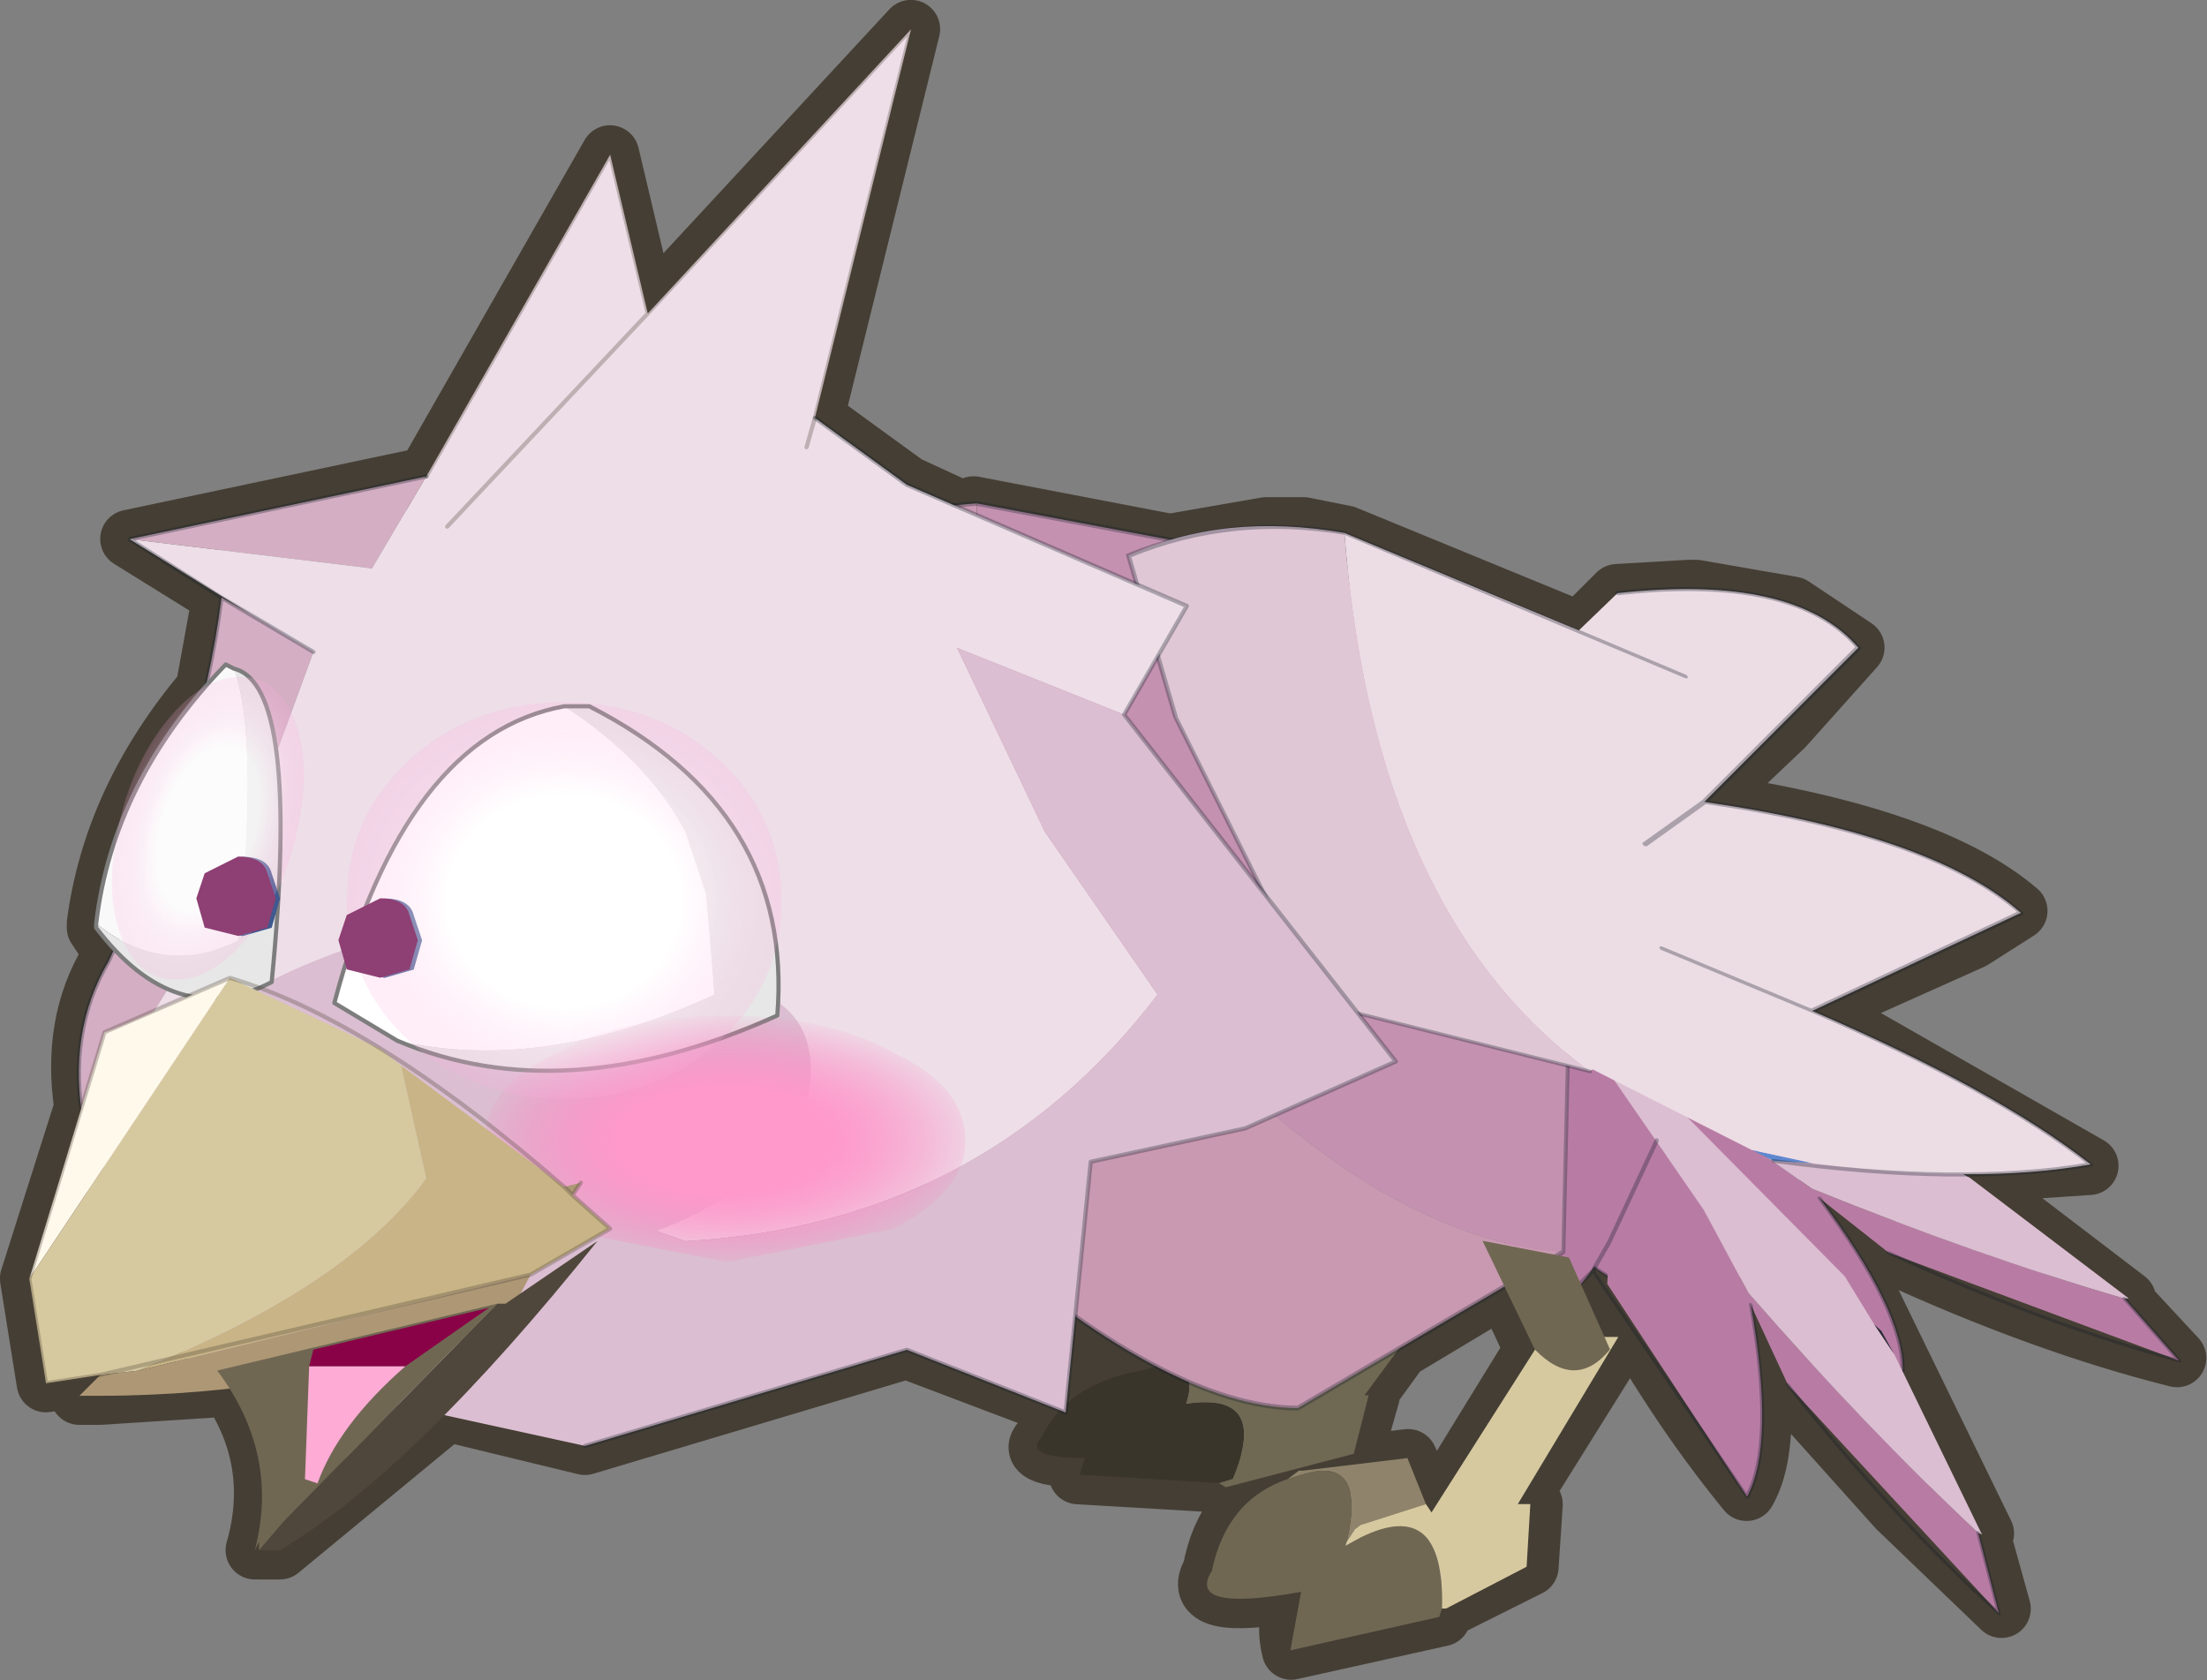 <?xml version="1.0" encoding="UTF-8" standalone="no"?>
<!DOCTYPE svg PUBLIC "-//W3C//DTD SVG 1.1//EN" "http://www.w3.org/Graphics/SVG/1.1/DTD/svg11.dtd">
<svg width="100%" height="100%" viewBox="0 0 1571 1196" version="1.1" xmlns="http://www.w3.org/2000/svg" xmlns:xlink="http://www.w3.org/1999/xlink" xml:space="preserve" xmlns:serif="http://www.serif.com/" style="fill-rule:evenodd;clip-rule:evenodd;stroke-linecap:round;stroke-linejoin:round;">
    <rect x="0" y="0" width="1571" height="1196" fill="#808080" stroke="none"/>
    <g transform="matrix(1,0,0,1,780.477,1362.88)">
        <g transform="matrix(10,0,0,10,0,0)">
            <g id="shape0" transform="matrix(5.949,0,0,5.949,-2.5,-30.701)">
                <path d="M7.7,-8.15C9.5,-7.883 10.75,-7.45 11.45,-6.85L10.9,-6.5L9,-5.65L8.95,-5.65L9.5,-5.4L12.3,-3.8L10.8,-3.7L10.85,-3.65L12.75,-2.2L12.7,-2.2L13.35,-1.5C12.283,-1.767 11.133,-2.183 9.9,-2.75L9.1,-3.4L10.05,-1.45L11.05,0.6L11,0.55L11,0.6L11.25,1.5L10,0.3L8.7,-1.15L8.7,-1.2L8.25,-2.15L8.25,-2.1C8.45,-1.033 8.433,-0.3 8.2,0.1C7.6,-0.633 7.05,-1.467 6.55,-2.4L6.55,-2.45L6.4,-2.55L6.35,-2.6L6.2,-2.4L6.2,-2.35L6.5,-1.75L6.7,-1.75L5.45,0.25L5.65,0.25L5.6,1L4.6,1.5L4.55,1.5L4.55,1.6L2.75,2C2.683,1.733 2.717,1.5 2.85,1.3C1.95,1.467 1.6,1.383 1.8,1.05C1.9,0.483 2.2,0.117 2.7,-0.05L2.85,-0.15L2.9,-0.15L4.15,-0.3L4.45,0.35L5.65,-1.6L5.3,-2.35L4.05,-1.6L3.65,-1.05L3.7,-1.05L3.5,-0.35L2,0.05L1.9,0L0.2,-0.1L0.3,-0.3C-0.233,-0.3 -0.4,-0.383 -0.2,-0.55L0,-0.9L-1.85,-1.6L-5.7,-0.45L-7.35,-0.85L-9.35,0.8L-9.6,0.8L-9.6,0.7L-9.65,0.8C-9.45,0.1 -9.55,-0.55 -9.95,-1.15L-11.5,-1.05L-11.75,-1.05L-11.5,-1.3L-12.15,-1.2L-12.35,-2.45L-11.7,-4.5C-11.8,-5.167 -11.7,-5.75 -11.4,-6.25L-11.35,-6.4L-11.45,-6.5L-11.55,-6.65L-11.55,-6.7C-11.417,-7.7 -10.983,-8.633 -10.25,-9.5L-10.05,-10.6L-9.7,-10.4L-11.15,-11.3L-7.6,-12.05L-5.4,-15.9L-4.95,-14L-1.8,-17.4L-2.95,-12.75L-1.85,-11.95L-1.2,-11.65L-1.05,-11.7L1.3,-11.25L2.45,-11.45L2.9,-11.45L3.4,-11.35L6.2,-10.2L6.65,-10.65L7.5,-10.7L7.6,-10.7L8.75,-10.5L9.5,-10L8.65,-9.05L7.7,-8.15M1.15,-1.4L0.15,-2L0.05,-0.95C0.25,-1.15 0.55,-1.283 0.95,-1.35L1.15,-1.4M3.6,0.5L4,0.35" style="fill:none;fill-rule:nonzero;stroke:#453e34;stroke-width:0.7px;"/>
            </g>
            <g id="sprite0" transform="matrix(5.895,-0.42,1.536,4.591,38.25,-58.05)">
                <g id="sprite1" transform="matrix(1,0,0,1,1.7,1.45)">
                    <g id="shape1">
                        <path d="M3.3,2.1L3.7,3.1L0.7,1.15L0.1,0.25C0.467,1.45 0.567,2.35 0.4,2.95L-1.7,0.8L-1.75,0.2C-1.917,0.767 -2.117,1.217 -2.35,1.55C-2.917,1.05 -3.35,0.4 -3.65,-0.4L-2.95,-3.1L-2.05,-1.95L-2.1,-2.2L-2.05,-2.15L-0.65,-0.8L0.05,0.1C1.183,0.9 2.267,1.567 3.3,2.1" style="fill:#b87ca4;"/>
                        <path d="M-2.05,-2.15L-2.05,-2.6L1.2,-0.7L1.65,-0.2L1.95,0.1L3.35,2.1L3.3,2.1C2.267,1.567 1.183,0.9 0.05,0.1L-0.65,-0.8L-2.05,-2.15" style="fill:#dbbed1;"/>
                    </g>
                </g>
                <g id="shape2">
                    <path d="M3.65,1.55L3.35,1.25L3.45,1.3L3.65,1.55" style="fill:#292b36;"/>
                    <path d="M5.05,3.55L5,3.55L5.05,3.55" style="fill:#464354;"/>
                    <path d="M0.35,-0.05L-0.05,1.65L-0.2,2.15L2.1,4.4C2.267,3.8 2.167,2.9 1.8,1.7M2.4,2.6C3.433,3.433 4.433,4.083 5.4,4.55L5,3.55M-1.95,1.05C-1.65,1.85 -1.217,2.5 -0.65,3L-0.2,2.15" style="fill:none;fill-rule:nonzero;stroke:#0f1926;stroke-opacity:0.3;stroke-width:0.05px;"/>
                </g>
            </g>
            <g id="sprite01" serif:id="sprite0" transform="matrix(5.463,2.295,-0.706,4.802,37.95,-55.7)">
                <g id="sprite11" serif:id="sprite1" transform="matrix(1,0,0,1,1.7,1.45)">
                    <g id="shape11" serif:id="shape1">
                        <path d="M3.3,2.1L3.7,3.1L0.7,1.15L0.1,0.25C0.467,1.45 0.567,2.35 0.4,2.95L-1.7,0.8L-1.75,0.2C-1.917,0.767 -2.117,1.217 -2.35,1.55C-2.917,1.05 -3.35,0.4 -3.65,-0.4L-2.95,-3.1L-2.05,-1.95L-2.1,-2.2L-2.05,-2.15L-0.65,-0.8L0.05,0.1C1.183,0.9 2.267,1.567 3.3,2.1" style="fill:#b87ca4;"/>
                        <path d="M-2.05,-2.15L-2.05,-2.6L1.2,-0.7L1.65,-0.2L1.95,0.1L3.35,2.1L3.3,2.1C2.267,1.567 1.183,0.9 0.05,0.1L-0.65,-0.8L-2.05,-2.15" style="fill:#dbbed1;"/>
                    </g>
                </g>
                <g id="shape21" serif:id="shape2">
                    <path d="M3.65,1.55L3.35,1.25L3.45,1.3L3.65,1.55" style="fill:#292b36;"/>
                    <path d="M5.05,3.55L5,3.55L5.05,3.55" style="fill:#464354;"/>
                    <path d="M0.35,-0.05L-0.05,1.65L-0.2,2.15L2.1,4.4C2.267,3.8 2.167,2.9 1.8,1.7M2.4,2.6C3.433,3.433 4.433,4.083 5.4,4.55L5,3.55M-1.95,1.05C-1.65,1.85 -1.217,2.5 -0.65,3L-0.2,2.15" style="fill:none;fill-rule:nonzero;stroke:#0f1926;stroke-opacity:0.3;stroke-width:0.05px;"/>
                </g>
            </g>
            <g id="sprite2" transform="matrix(5.949,0,-1.941,5.949,21.9,-44.7)">
                <g id="shape3">
                    <path d="M-2.65,0.95L-2.55,0.95L-2.65,0.95" style="fill:#6f6853;"/>
                    <path d="M-2.55,0.95C-2.283,0.95 -2.15,1.1 -2.15,1.4C-1.517,1.3 -1.233,1.6 -1.3,2.3L-1.45,2.35L-3.15,2.25L-3.15,2.05C-3.65,2.05 -3.85,1.967 -3.75,1.8C-3.683,1.367 -3.367,1.1 -2.8,1L-2.65,0.95L-2.55,0.95" style="fill:#3a352b;"/>
                </g>
                <g id="cR_Pied01" transform="matrix(1,0,0,1,-0.95,1)">
                    <g id="shape4">
                        <path d="M-0.1,0.1L0.65,-1.4L1.6,-1.4L0.9,0.3L0.95,0.3L1,1L-0.4,1.4L-0.5,1.35L-0.35,1.3C-0.283,0.6 -0.567,0.3 -1.2,0.4C-1.2,0.1 -1.333,-0.05 -1.6,-0.05L-0.45,-0.05L-0.1,0.1" style="fill:#6f6853;"/>
                    </g>
                </g>
            </g>
            <g id="sprite4" transform="matrix(3.767,-4.755,4.124,4.985,18.9,-56.6)">
                <g id="cR_Corps" transform="matrix(1,0,0,1,-0.2,-3.05)">
                    <g id="shape5">
                        <path d="M1.05,5.75L-2.6,4.5C-3.4,3.733 -3.967,2.333 -4.3,0.3C-4.567,-1.533 -3.983,-3.533 -2.55,-5.7C-0.983,-5.9 0.317,-5.55 1.35,-4.65C-0.25,-3.217 -0.95,-1.367 -0.75,0.9C-0.583,3.033 0.017,4.65 1.05,5.75" style="fill:#c999b1;"/>
                        <path d="M1.35,-4.65L4.2,-0.95L4.3,2.95L1.05,5.75C0.017,4.65 -0.583,3.033 -0.75,0.9C-0.95,-1.367 -0.25,-3.217 1.35,-4.65" style="fill:#c491b0;"/>
                    </g>
                </g>
                <g id="shape6">
                    <path d="M4.1,-0.1L0.85,2.7L-2.8,1.45C-3.6,0.683 -4.167,-0.717 -4.5,-2.75C-4.767,-4.583 -4.183,-6.583 -2.75,-8.75C-1.183,-8.95 0.117,-8.6 1.15,-7.7L4,-4L4.1,-0.1Z" style="fill:none;fill-rule:nonzero;stroke:#101b26;stroke-opacity:0.3;stroke-width:0.05px;"/>
                </g>
            </g>
            <g id="sprite6" transform="matrix(5.949,0,-1.941,5.949,33.5,-38.15)">
                <g id="shape7">
                    <path d="M-2.95,1.2L-2.85,1.1L-2.8,1.1L-1.6,0.95L-1.2,1.5L-1.9,1.75L-1.95,1.8L-2,1.95C-2.067,1.25 -2.333,0.983 -2.8,1.15L-2.95,1.2" style="fill:#8f846b;"/>
                    <path d="M-2,1.95L-2,2L-1.85,1.9C-1.283,1.567 -0.867,1.85 -0.6,2.75L-0.6,2.85L-2.25,3.25L-2.35,2.55C-3.217,2.717 -3.6,2.633 -3.5,2.3C-3.567,1.733 -3.383,1.367 -2.95,1.2L-2.8,1.15C-2.333,0.983 -2.067,1.25 -2,1.95" style="fill:#706753;"/>
                </g>
                <g id="cR_Pied00" transform="matrix(1,0,0,1,-0.75,1.1)">
                    <g id="shape8">
                        <path d="M1.2,-1.6L0.65,0.4L0.8,0.4L1,1.15L0.2,1.65L0.15,1.65C-0.117,0.75 -0.533,0.467 -1.1,0.8L-1.25,0.9L-1.25,0.85L-1.2,0.7L-1.15,0.65L-0.45,0.4L-0.35,0.5L0.3,-1.6L1.2,-1.6" style="fill:#d6c9a0;"/>
                        <path d="M1.15,-1.45C0.983,-1.117 0.683,-1.117 0.25,-1.45L-0.8,-2.75L0.3,-2.55L1.15,-1.45" style="fill:#706753;"/>
                    </g>
                </g>
            </g>
            <g id="sprite8" transform="matrix(4.768,-2.499,5.501,5.16,8.5,-91.95)">
                <g id="cR_Aile01" transform="matrix(1,0,0,1,1.5,3.9)">
                    <g id="shape9">
                        <path d="M-1.3,3.65L-1.65,3.45L-1.75,3.25L-1.3,3.65" style="fill:#5e87cf;"/>
                        <path d="M-2.5,1.8L-4.4,-0.05L-2.85,-3.25L-1.65,-4.9C-0.75,-4.867 0.017,-4.6 0.65,-4.1C-1.75,-1.767 -2.8,0.2 -2.5,1.8" style="fill:#e0c7d5;"/>
                        <path d="M0.65,-4.1L1.9,-2.15L2.65,-2.3C3.917,-1.867 4.5,-1.333 4.4,-0.7L1.35,-0.05C2.583,0.85 3.217,1.667 3.25,2.4L0.25,2.3C0.883,3.333 1.25,4.217 1.35,4.95C0.483,4.717 -0.4,4.283 -1.3,3.65L-1.75,3.25L-2.45,1.8L-2.5,1.8C-2.8,0.2 -1.75,-1.767 0.65,-4.1" style="fill:#ecdce4;"/>
                    </g>
                </g>
                <g id="shape10">
                    <path d="M-1,5.7L-2.9,3.85L-1.35,0.65L-0.15,-1C0.783,-0.933 1.55,-0.667 2.15,-0.2L3.95,2.65M1.85,3.95L2.85,3.85L5.9,3.2C6,2.567 5.417,2.033 4.15,1.6M-0.15,7.35C0.883,8.083 1.883,8.583 2.85,8.85C2.75,8.117 2.383,7.233 1.75,6.2L0.95,4.95M2.85,3.85C4.083,4.75 4.717,5.567 4.75,6.3L1.75,6.2" style="fill:none;fill-rule:nonzero;stroke:#0f1a26;stroke-opacity:0.3;stroke-width:0.05px;"/>
                </g>
            </g>
            <g id="sprite10" transform="matrix(5.949,0,0,5.949,-24.8,-64.3)">
                <g id="cR_Tete" transform="matrix(1,0,0,1,-0.1,-3.25)">
                    <g id="shape111" serif:id="shape11">
                        <path d="M-7.85,4.6C-7.983,3.867 -7.883,3.217 -7.55,2.65C-6.817,1.083 -6.367,-0.367 -6.2,-1.7L-5.85,-1.5L-5.1,-1.05L-6.2,1.95L-7.85,4.6M-7.3,-2.4L-3.75,-3.15L-4.4,-2.05L-7.3,-2.4" style="fill:#d4aec3;"/>
                        <path d="M-3.75,-3.15L-1.55,-7L-1.1,-5.1L2.05,-8.5L0.9,-3.85L2,-3.05L5.35,-1.6L4.6,-0.3L2.6,-1.1L3.65,1.1L5,3.05C3.6,4.883 1.717,5.867 -0.65,6L-4.05,4.8L-7.25,6.1L-7.85,4.6L-6.2,1.95L-5.1,-1.05L-5.85,-1.5L-7.3,-2.4L-4.4,-2.05L-3.75,-3.15" style="fill:#eedee8;"/>
                        <path d="M4.6,-0.3L7.85,3.85L6.05,4.65L4.2,5.05L3.9,8.05L2,7.3L-1.85,8.45L-6.65,7.4L-7.25,6.1L-4.05,4.8L-0.65,6C1.717,5.867 3.6,4.883 5,3.05L3.65,1.1L2.6,-1.1L4.6,-0.3" style="fill:#dbbed1;"/>
                        <path d="M-0.35,2.9C0.45,2.967 0.85,3.317 0.85,3.95C0.85,4.583 0.467,5.117 -0.3,5.55C-1.033,5.983 -1.933,6.2 -3,6.2C-4.067,6.2 -4.983,5.983 -5.75,5.55C-6.483,5.117 -6.817,4.617 -6.75,4.05C-6.683,3.483 -6,2.967 -4.7,2.5L-2.15,2.3C-1.75,2.633 -1.15,2.833 -0.35,2.9" style="fill:#dbbed1;"/>
                    </g>
                </g>
                <g id="shape12">
                    <path d="M0.7,-6.75L0.8,-7.1L1.95,-11.75L-1.2,-8.35L-3.6,-5.8M-1.2,-8.35L-1.65,-10.25L-3.85,-6.4" style="fill:none;fill-rule:nonzero;stroke:#4a4135;stroke-opacity:0.3;stroke-width:0.05px;"/>
                    <path d="M0.8,-7.1L1.9,-6.3L5.25,-4.85L4.5,-3.55L7.75,0.6L5.95,1.4L4.1,1.8L3.8,4.8L1.9,4.05L-1.95,5.2M-3.85,-6.4L-7.4,-5.65L-6.3,-4.95L-5.2,-4.3M-6.75,4.15L-7.95,1.35C-8.083,0.617 -7.983,-0.033 -7.65,-0.6C-6.917,-2.167 -6.467,-3.617 -6.3,-4.95" style="fill:none;fill-rule:nonzero;stroke:#101b25;stroke-opacity:0.3;stroke-width:0.05px;"/>
                    <path d="M-7.8,-1.05C-7.267,-0.617 -6.7,-0.55 -6.1,-0.85C-5.933,-2.45 -5.95,-3.533 -6.15,-4.1C-5.617,-3.967 -5.467,-2.717 -5.7,-0.35C-6.467,0.05 -7.167,-0.167 -7.8,-1L-7.8,-1.05" style="fill:#e7e7e7;"/>
                    <path d="M-7.8,-1.05C-7.667,-2.183 -7.15,-3.217 -6.25,-4.15L-6.15,-4.1C-5.95,-3.533 -5.933,-2.45 -6.1,-0.85C-6.7,-0.55 -7.267,-0.617 -7.8,-1.05" style="fill:#f9f9f9;"/>
                    <path d="M-6.15,-4.1L-6.25,-4.15C-7.15,-3.217 -7.667,-2.183 -7.8,-1.05L-7.8,-1C-7.167,-0.167 -6.467,0.05 -5.7,-0.35C-5.467,-2.717 -5.617,-3.967 -6.15,-4.1Z" style="fill:none;fill-rule:nonzero;stroke:#7d7d7d;stroke-width:0.05px;"/>
                    <path d="M-2.2,-3.65C-1.533,-3.217 -1.05,-2.717 -0.75,-2.15L-0.5,-1.4L-0.4,-0.2C-1.767,0.433 -3.033,0.617 -4.2,0.35L-4.95,-0.1C-4.383,-2.233 -3.467,-3.417 -2.2,-3.65" style="fill:#fff;"/>
                    <path d="M-4.2,0.35C-3.033,0.617 -1.767,0.433 -0.4,-0.2L-0.5,-1.4L-0.75,-2.15C-1.05,-2.717 -1.533,-3.217 -2.2,-3.65L-1.9,-3.65C-0.267,-2.817 0.483,-1.583 0.35,0.05C-1.35,0.817 -2.867,0.917 -4.2,0.35" style="fill:#e7e7e7;"/>
                    <path d="M-4.2,0.35C-2.867,0.917 -1.35,0.817 0.35,0.05C0.483,-1.583 -0.267,-2.817 -1.9,-3.65L-2.2,-3.65C-3.467,-3.417 -4.383,-2.233 -4.95,-0.1L-4.2,0.35Z" style="fill:none;fill-rule:nonzero;stroke:#7d7d7d;stroke-width:0.05px;"/>
                    <path d="M1.75,2.6L-0.25,3L-2.3,2.6C-2.867,2.3 -3.15,1.95 -3.15,1.55C-3.15,1.117 -2.867,0.767 -2.3,0.5C-1.767,0.2 -1.083,0.05 -0.25,0.05C0.55,0.05 1.217,0.2 1.75,0.5C2.317,0.767 2.6,1.117 2.6,1.55C2.6,1.95 2.317,2.3 1.75,2.6" style="fill:url(#_Radial1);"/>
                    <path d="M-6.05,-0.9L-6.45,-1L-6.55,-1.35L-6.45,-1.65L-6.05,-1.85C-5.85,-1.85 -5.733,-1.783 -5.7,-1.65L-5.6,-1.35L-5.7,-1L-6.05,-0.9" style="fill:#40598f;"/>
                    <path d="M-4.35,-0.4L-4.75,-0.5L-4.85,-0.85L-4.75,-1.15L-4.35,-1.35C-4.15,-1.35 -4.033,-1.283 -4,-1.15L-3.9,-0.85L-4,-0.5L-4.35,-0.4" style="fill:#40598f;"/>
                </g>
                <g id="cR_Bec" transform="matrix(1,0,0,1,-5.1,2.1)">
                    <g id="shape13">
                        <path d="M-3.5,1.1L-2.6,-1.85C-2.567,-1.85 -2.067,-2.067 -1.1,-2.5L-3.5,1.1" style="fill:#fff9ec;"/>
                        <path d="M-1.1,-2.5L0.7,-1.65L0.95,-1.45L1.25,-0.1C0.617,0.767 -0.533,1.533 -2.2,2.2L-2.65,2.25L-3.3,2.35L-3.5,1.1L-1.1,-2.5" style="fill:#d6c9a0;"/>
                        <path d="M0.95,-1.45L2.9,0L3,0.1L3.45,0.5L2.5,1.05L-2.2,2.2C-0.533,1.533 0.617,0.767 1.25,-0.1L0.95,-1.45" style="fill:#c8b486;"/>
                        <path d="M2.15,1.7C0.517,2.233 -1.083,2.5 -2.65,2.5L-2.9,2.5L-2.65,2.25L-2.2,2.2L2.5,1.05L2.15,1.7" style="fill:#ad9775;"/>
                    </g>
                </g>
                <g id="shape14">
                    <path d="M-2.2,2.1L-2,2.05L-2.1,2.2L-2.2,2.1" style="fill:#ad9775;"/>
                    <path d="M-2.1,2.2L-1.65,2.6L-2.6,3.15L-7.75,4.35L-8.4,4.45L-8.6,3.2L-7.7,0.25L-6.2,-0.4C-5.067,-0.067 -3.733,0.767 -2.2,2.1L-2.1,2.2L-2,2.05" style="fill:none;fill-rule:nonzero;stroke:#4a4135;stroke-opacity:0.3;stroke-width:0.05px;"/>
                </g>
            </g>
            <g id="shape15" transform="matrix(5.949,0,0,5.949,-2.5,-30.7)">
                <path d="M-6.75,-2.15L-6.65,-2.15L-5.55,-2.9C-7.017,-1.067 -8.283,0.167 -9.35,0.8L-9.6,0.8L-9.3,0.45L-6.75,-2.15" style="fill:#4f473c;"/>
                <path d="M-9.6,0.8L-9.6,0.7L-9.65,0.8C-9.45,0.033 -9.6,-0.683 -10.1,-1.35L-6.75,-2.15L-9.3,0.45L-9.6,0.8" style="fill:#706753;"/>
                <path d="M-7.85,-1.4L-9,-1.4L-8.95,-1.6L-6.85,-2.1L-7.85,-1.4" style="fill:#890146;"/>
                <path d="M-9,-1.4L-7.85,-1.4C-8.383,-0.933 -8.733,-0.467 -8.9,0L-9.05,-0.05L-9,-1.4" style="fill:#feabd6;"/>
            </g>
            <g id="shape16" transform="matrix(6.874,0,0,6.273,-53.35,-86.3)">
                <path d="M3.85,3.85C3.417,4.283 2.883,4.5 2.25,4.5C1.617,4.5 1.083,4.283 0.65,3.85C0.217,3.417 0,2.883 0,2.25C0,1.617 0.217,1.083 0.65,0.65C1.083,0.217 1.617,0 2.25,0C2.883,0 3.417,0.217 3.85,0.65C4.283,1.083 4.5,1.617 4.5,2.25C4.5,2.883 4.283,3.417 3.85,3.85" style="fill:url(#_Radial2);"/>
            </g>
            <g id="shape161" serif:id="shape16" transform="matrix(2.844,0,-1.022,4.788,-67.35,-88.1)">
                <path d="M3.85,3.85C3.417,4.283 2.883,4.5 2.25,4.5C1.617,4.5 1.083,4.283 0.65,3.85C0.217,3.417 0,2.883 0,2.25C0,1.617 0.217,1.083 0.65,0.65C1.083,0.217 1.617,0 2.25,0C2.883,0 3.417,0.217 3.85,0.65C4.283,1.083 4.5,1.617 4.5,2.25C4.5,2.883 4.283,3.417 3.85,3.85" style="fill:url(#_Radial3);"/>
            </g>
            <g id="shape17" transform="matrix(5.949,0,0,5.949,-2.5,-30.7)">
                <path d="M-9.85,-6.55L-10.25,-6.65L-10.35,-7L-10.25,-7.3L-9.85,-7.5C-9.65,-7.5 -9.533,-7.433 -9.5,-7.3L-9.4,-7L-9.5,-6.65L-9.85,-6.55" style="fill:#8e3f73;"/>
                <path d="M-8.15,-6.05L-8.55,-6.15L-8.65,-6.5L-8.55,-6.8L-8.15,-7C-7.95,-7 -7.833,-6.933 -7.8,-6.8L-7.7,-6.5L-7.8,-6.15L-8.15,-6.05" style="fill:#8e3f73;"/>
            </g>
        </g>
    </g>
    <defs>
        <radialGradient id="_Radial1" cx="0" cy="0" r="1" gradientUnits="userSpaceOnUse" gradientTransform="matrix(3.113,0,0,1.556,-0.25,1.55)"><stop offset="0" style="stop-color:#f9c;stop-opacity:1"/><stop offset="0.41" style="stop-color:#f9c;stop-opacity:1"/><stop offset="1" style="stop-color:#ff75b9;stop-opacity:0"/></radialGradient>
        <radialGradient id="_Radial2" cx="0" cy="0" r="1" gradientUnits="userSpaceOnUse" gradientTransform="matrix(2.949,0,0,2.949,2.25,2.25)"><stop offset="0" style="stop-color:#fff;stop-opacity:0.5"/><stop offset="0.41" style="stop-color:#fff;stop-opacity:0.5"/><stop offset="1" style="stop-color:#ff75c8;stop-opacity:0"/></radialGradient>
        <radialGradient id="_Radial3" cx="0" cy="0" r="1" gradientUnits="userSpaceOnUse" gradientTransform="matrix(2.949,0,0,2.949,2.25,2.25)"><stop offset="0" style="stop-color:#fff;stop-opacity:0.5"/><stop offset="0.41" style="stop-color:#fff;stop-opacity:0.5"/><stop offset="1" style="stop-color:#ff75c8;stop-opacity:0"/></radialGradient>
    </defs>
</svg>
